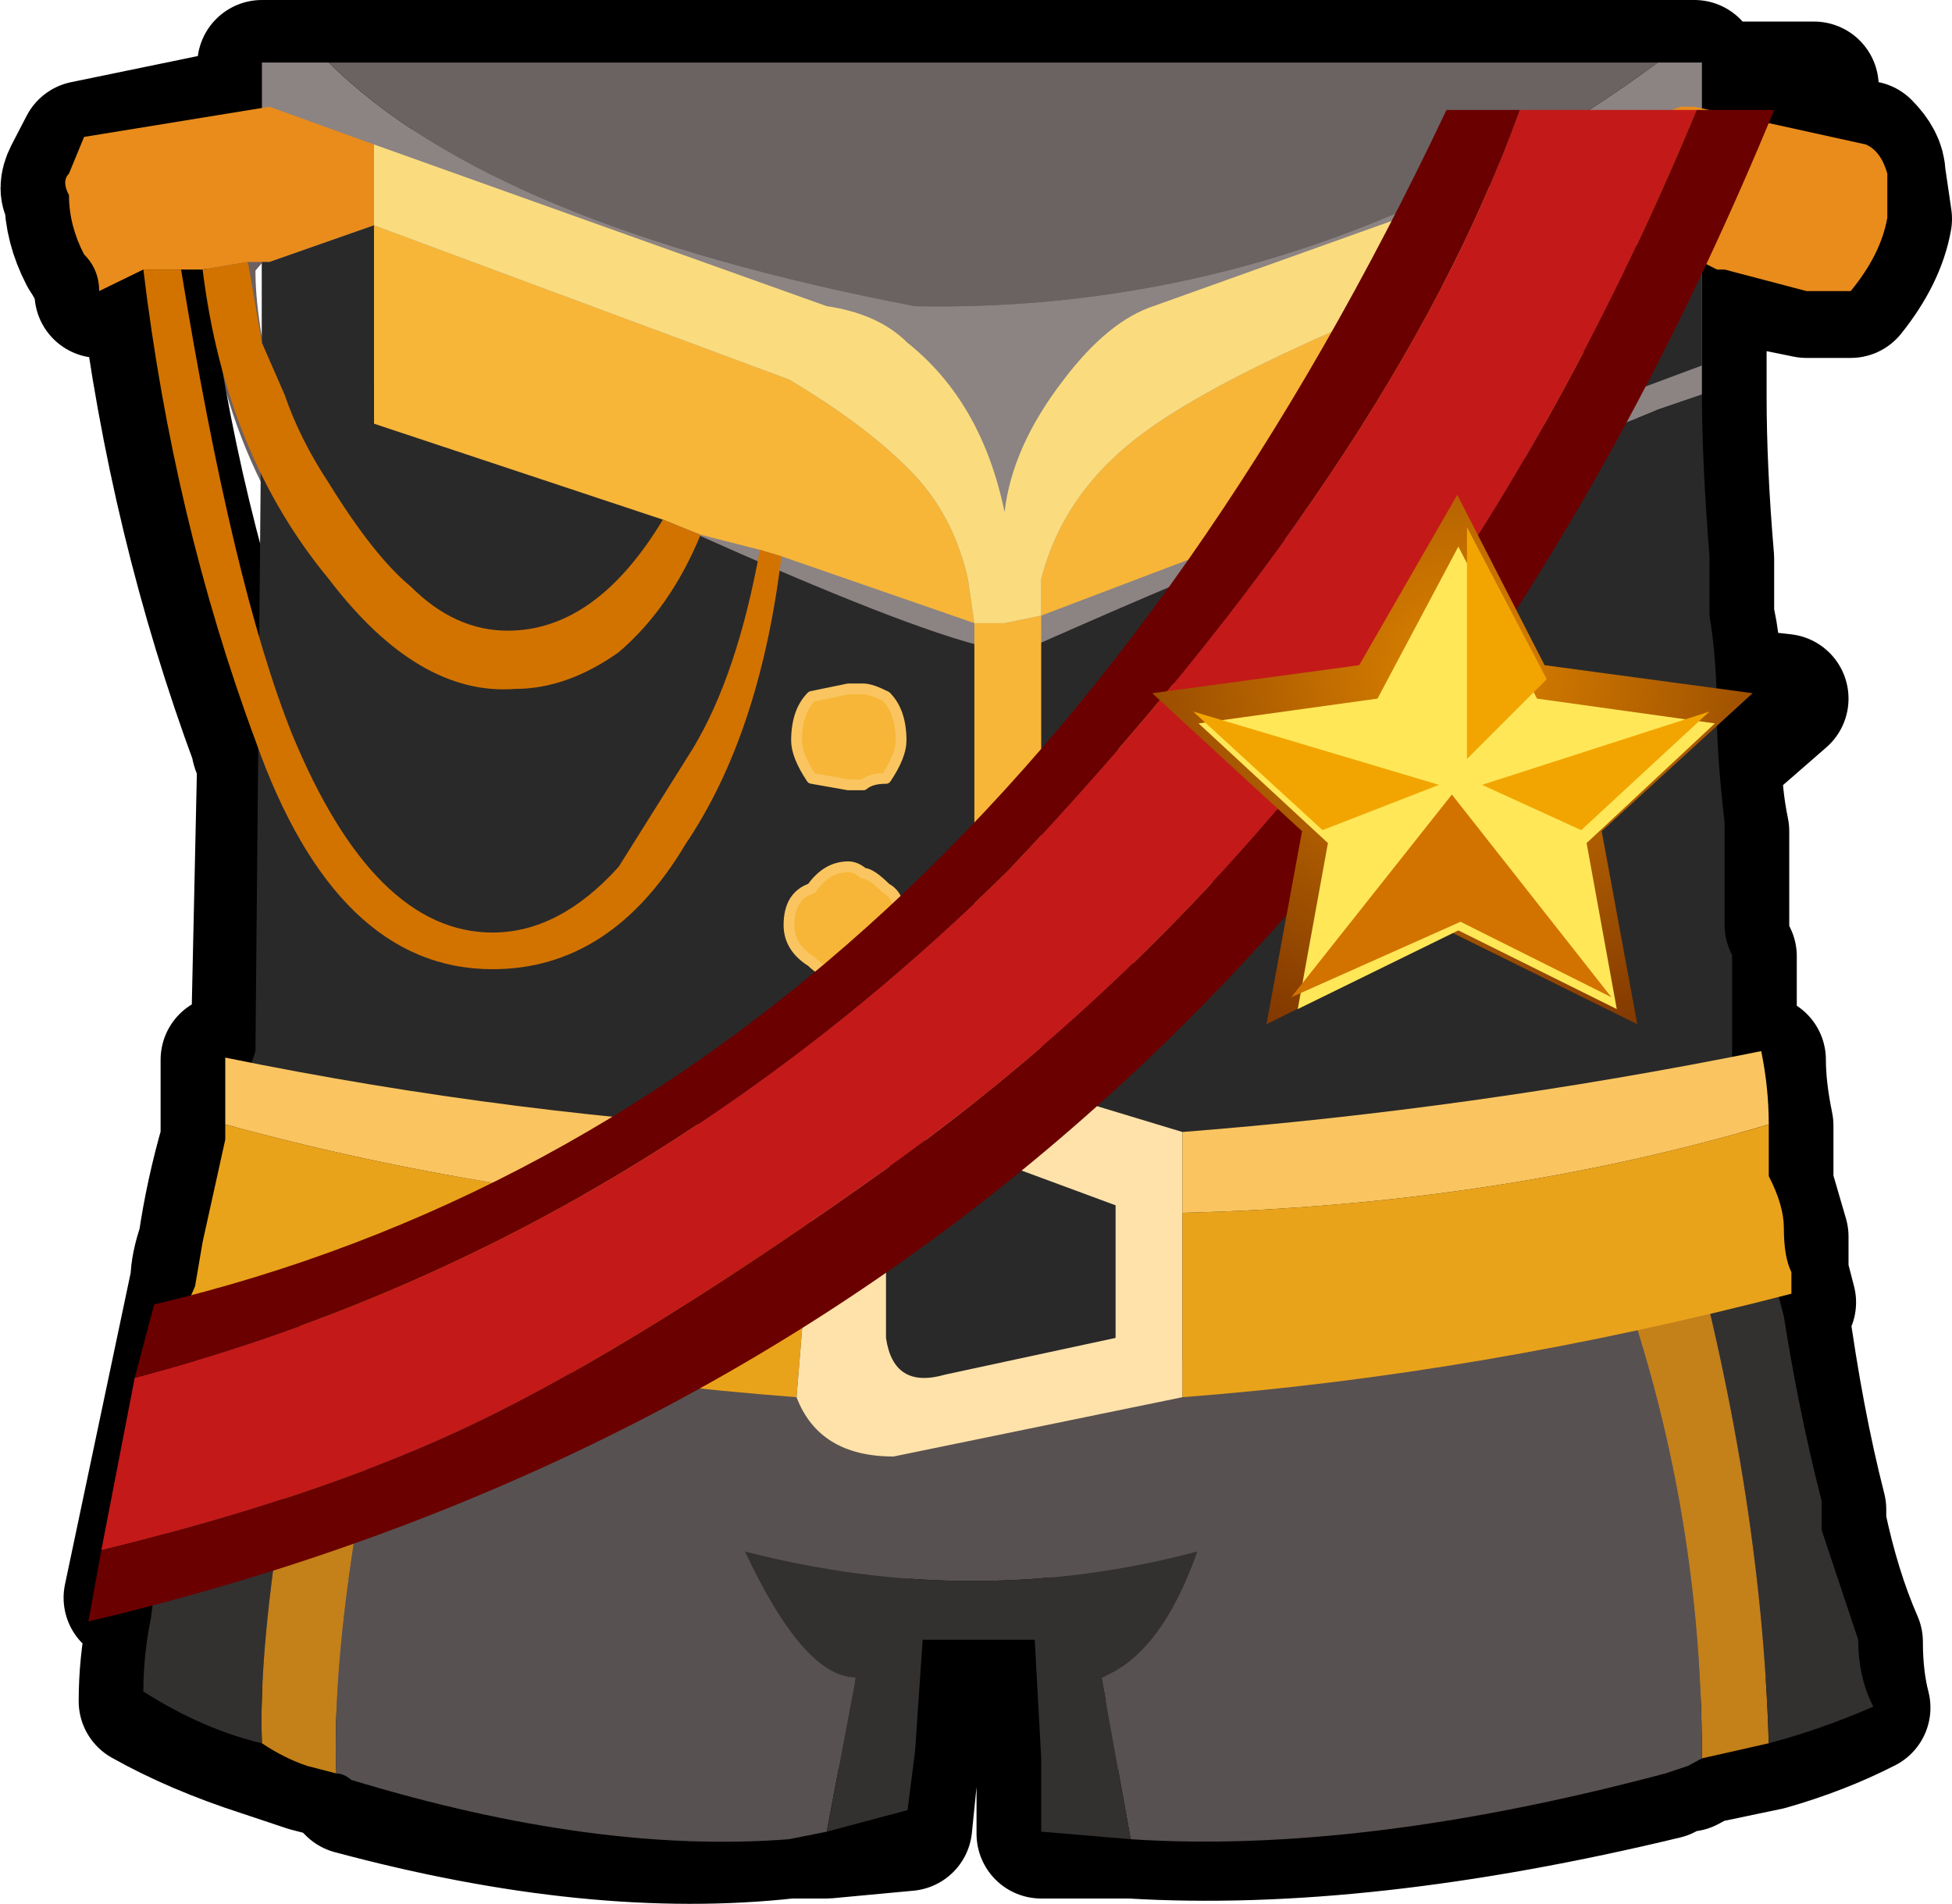 <?xml version="1.0" encoding="UTF-8" standalone="no"?>
<svg xmlns:xlink="http://www.w3.org/1999/xlink" height="88.3px" width="90.55px" xmlns="http://www.w3.org/2000/svg">
  <g transform="matrix(1.0, 0.0, 0.0, 1.0, 3.55, -21.1)">
    <path d="M84.0 31.25 Q83.7 32.95 82.3 34.7 L80.25 34.7 76.8 34.0 75.4 36.4 75.4 37.4 75.4 38.1 75.4 39.45 Q75.4 42.9 75.75 47.0 L75.75 49.7 Q76.1 51.1 76.1 53.15 L79.2 53.5 76.1 56.2 Q76.1 57.95 76.45 59.65 L76.45 60.65 76.45 64.1 Q76.45 64.75 76.8 65.45 L76.8 66.15 76.8 69.2 76.8 70.6 Q77.5 70.25 78.15 70.25 78.15 71.6 78.5 73.3 L78.5 76.05 79.2 78.45 79.2 80.15 79.55 81.5 Q79.2 81.5 78.85 81.85 L79.2 81.85 Q79.9 87.0 80.95 91.1 L80.95 91.75 Q81.6 94.85 82.65 97.25 82.65 98.95 83.0 100.3 80.95 101.35 78.5 102.05 L75.4 102.7 74.75 103.05 Q74.05 103.05 73.7 103.4 59.6 106.8 48.9 106.15 L44.75 106.15 44.75 102.7 44.75 97.25 39.25 97.25 38.9 102.35 38.55 105.8 34.8 106.15 33.05 106.15 Q24.1 107.15 12.75 104.1 L12.05 103.4 10.7 103.05 8.6 102.35 Q5.5 101.35 3.1 100.0 3.1 98.25 3.45 96.55 3.45 95.55 3.8 94.85 3.1 94.85 2.4 95.2 L5.5 80.5 Q5.5 79.8 5.85 78.8 6.2 76.4 6.9 74.0 L6.9 70.25 8.3 70.6 8.3 69.9 8.6 56.2 Q8.3 55.9 8.3 55.55 4.5 45.3 3.1 34.0 L1.05 34.7 Q1.05 34.0 0.35 32.95 -0.35 31.6 -0.35 30.25 -0.7 29.9 -0.35 29.2 L0.35 27.85 8.6 26.15 8.6 24.1 75.05 24.1 Q75.05 24.75 75.4 25.1 L80.6 25.1 79.55 27.15 83.0 27.85 Q83.7 28.55 83.7 29.2 L84.0 31.25 M8.6 43.55 Q6.55 39.45 5.85 34.0 L4.85 34.0 Q6.55 44.95 8.6 51.45 L8.6 43.55 M8.6 36.75 L8.6 33.3 8.3 33.65 Q8.3 35.0 8.6 36.75" fill="#6d6060" fill-rule="evenodd" stroke="none"/>
    <path d="M84.0 31.25 Q83.7 32.95 82.3 34.7 L80.25 34.7 76.8 34.0 75.4 36.4 75.4 37.4 75.4 38.1 75.4 39.45 Q75.4 42.9 75.75 47.0 L75.75 49.7 Q76.1 51.1 76.1 53.15 L79.2 53.5 76.1 56.2 Q76.1 57.95 76.45 59.65 L76.45 60.65 76.45 64.1 Q76.45 64.75 76.8 65.45 L76.8 66.15 76.8 69.2 76.8 70.6 Q77.5 70.25 78.15 70.25 78.15 71.6 78.5 73.3 L78.5 76.05 79.2 78.45 79.2 80.15 79.55 81.5 Q79.2 81.5 78.85 81.85 L79.2 81.85 Q79.9 87.0 80.95 91.1 L80.95 91.75 Q81.6 94.85 82.65 97.25 82.65 98.95 83.0 100.3 80.95 101.35 78.5 102.05 L75.4 102.7 74.75 103.05 Q74.05 103.05 73.7 103.4 59.6 106.8 48.9 106.15 L44.75 106.15 44.75 102.7 44.75 97.25 39.25 97.25 38.9 102.35 38.55 105.8 34.8 106.15 33.05 106.15 Q24.1 107.15 12.75 104.1 L12.05 103.4 10.7 103.05 8.6 102.35 Q5.5 101.35 3.1 100.0 3.1 98.25 3.45 96.55 3.45 95.55 3.8 94.85 3.1 94.85 2.4 95.2 L5.5 80.5 Q5.5 79.8 5.85 78.8 6.2 76.4 6.9 74.0 L6.9 70.25 8.3 70.6 8.3 69.9 8.6 56.2 Q8.3 55.9 8.3 55.55 4.5 45.3 3.1 34.0 L1.05 34.7 Q1.05 34.0 0.35 32.95 -0.35 31.6 -0.35 30.25 -0.7 29.9 -0.35 29.2 L0.35 27.85 8.6 26.15 8.6 24.1 75.05 24.1 Q75.05 24.75 75.4 25.1 L80.6 25.1 79.55 27.15 83.0 27.85 Q83.7 28.55 83.7 29.2 L84.0 31.25 Z" fill="none" stroke="#000000" stroke-linecap="round" stroke-linejoin="round" stroke-width="6.0"/>
    <path d="M73.35 24.0 L75.4 24.0 75.4 25.05 75.4 28.1 75.4 28.45 75.4 36.3 75.4 37.0 75.4 39.4 73.35 40.1 Q70.25 41.45 62.35 43.85 56.8 45.55 43.75 51.35 39.25 51.35 10.0 37.0 L8.6 37.0 8.6 24.0 11.7 24.0 Q19.3 31.55 38.9 35.3 57.5 35.65 73.35 24.0" fill="#8c8383" fill-rule="evenodd" stroke="none"/>
    <path d="M8.6 37.0 L10.0 37.0 Q39.25 51.35 43.75 51.35 56.8 45.55 62.35 43.85 70.25 41.45 73.35 40.1 L75.4 39.4 Q75.4 42.5 75.75 46.9 L75.75 49.65 Q76.1 51.7 76.1 54.45 76.1 56.15 76.45 59.25 L76.45 59.55 76.45 60.6 76.45 64.0 Q76.45 64.7 76.8 65.4 L76.8 66.05 76.8 69.15 76.8 71.55 77.15 73.95 77.85 75.65 Q76.1 76.0 74.4 76.65 L71.65 77.35 70.6 77.7 61.3 80.1 Q50.95 83.15 49.25 86.25 37.9 88.95 37.2 86.6 36.5 83.85 35.15 82.15 33.75 80.4 28.95 79.05 L20.65 76.3 Q19.3 75.65 17.55 75.65 L16.55 75.65 12.75 75.3 6.9 75.3 Q6.9 74.95 7.25 74.25 7.6 71.9 8.3 69.85 L8.6 37.0" fill="#2a2929" fill-rule="evenodd" stroke="none"/>
    <path d="M73.35 24.0 Q57.5 35.65 38.9 35.3 19.3 31.55 11.7 24.0 L73.35 24.0" fill="#6b6262" fill-rule="evenodd" stroke="none"/>
    <path d="M78.5 101.95 L75.4 102.65 Q75.4 89.65 70.6 77.7 L71.65 77.35 74.4 76.65 Q78.15 90.0 78.5 101.95 M12.05 103.35 L10.7 103.0 Q9.65 102.65 8.6 101.95 8.3 94.1 12.75 75.3 L16.55 75.65 Q11.7 94.1 12.05 103.35" fill="#c48019" fill-rule="evenodd" stroke="none"/>
    <path d="M75.4 102.65 L74.75 103.0 73.7 103.35 Q59.6 107.1 48.9 106.4 L47.55 98.9 Q50.3 97.85 52.0 93.05 41.65 95.8 31.0 93.05 33.75 98.9 36.15 98.9 L34.8 106.05 33.05 106.4 Q24.1 107.1 12.75 103.65 12.4 103.35 12.05 103.35 11.7 94.1 16.55 75.65 L17.55 75.65 Q19.3 75.65 20.65 76.3 L28.95 79.05 Q33.75 80.4 35.15 82.15 36.5 83.85 37.2 86.6 37.9 88.95 49.25 86.25 50.95 83.15 61.3 80.1 L70.6 77.7 Q75.4 89.65 75.4 102.65" fill="#585151" fill-rule="evenodd" stroke="none"/>
    <path d="M77.85 75.65 L77.85 77.0 79.2 82.15 Q79.9 86.6 80.95 90.7 L80.95 91.0 80.95 92.05 82.65 97.15 Q82.65 98.9 83.35 100.25 80.95 101.3 78.5 101.95 78.15 90.0 74.4 76.65 76.1 76.0 77.85 75.65 M48.9 106.4 L44.75 106.05 44.75 102.65 44.45 97.15 39.25 97.15 38.9 102.3 38.55 105.05 34.8 106.05 36.15 98.9 Q33.75 98.9 31.0 93.05 41.65 95.8 52.0 93.05 50.3 97.85 47.55 98.9 L48.9 106.4 M8.6 101.95 Q5.85 101.3 3.1 99.55 3.1 97.85 3.45 96.15 L3.8 93.4 4.15 92.05 Q4.15 91.35 4.5 90.7 5.2 84.85 6.55 79.05 L6.55 77.35 Q6.55 76.65 6.9 76.3 L6.9 75.3 12.75 75.3 Q8.3 94.1 8.6 101.95" fill="#333030" fill-rule="evenodd" stroke="none"/>
    <path d="M34.1 73.6 Q34.45 70.5 38.9 69.85 L51.3 73.6 51.3 77.35 51.3 85.9 37.9 88.65 Q34.45 88.65 33.4 85.9 L34.1 77.35 34.1 73.6 M37.55 83.15 Q37.9 85.55 40.3 84.85 L48.2 83.15 48.2 77.0 39.95 73.95 Q37.55 73.95 37.55 76.3 L37.55 83.15" fill="#ffe2aa" fill-rule="evenodd" stroke="none"/>
    <path d="M34.1 73.6 L34.1 77.35 Q20.65 77.0 6.9 73.25 L6.9 70.15 Q20.35 72.9 34.1 73.6 M51.3 77.35 L51.3 73.6 Q64.75 72.55 78.15 69.85 78.5 71.55 78.5 73.25 65.8 77.0 51.3 77.35" fill="#fac560" fill-rule="evenodd" stroke="none"/>
    <path d="M34.1 77.35 L33.4 85.9 Q19.65 84.85 5.2 81.45 L5.5 80.75 5.85 78.7 6.9 73.95 6.9 73.25 Q20.65 77.0 34.1 77.35 M51.3 85.9 L51.3 77.35 Q65.8 77.0 78.5 73.25 L78.5 75.65 Q79.2 77.0 79.2 78.05 79.2 79.4 79.55 80.1 L79.55 81.1 Q65.1 84.85 51.3 85.9" fill="#e9a31b" fill-rule="evenodd" stroke="none"/>
    <path d="M53.05 55.45 L52.7 57.2 51.3 57.5 50.95 57.5 49.25 57.2 Q48.55 56.15 48.55 55.45 48.55 54.1 49.25 53.4 49.95 53.05 50.95 53.05 L51.3 53.05 52.7 53.4 Q53.05 54.1 53.05 55.45" fill="#f7b638" fill-rule="evenodd" stroke="none"/>
    <path d="M53.05 55.45 L52.7 57.2 51.3 57.5 50.95 57.5 49.25 57.2 Q48.55 56.15 48.55 55.45 48.55 54.1 49.25 53.4 49.95 53.05 50.95 53.05 L51.3 53.05 52.7 53.4 Q53.05 54.1 53.05 55.45 Z" fill="none" stroke="#fac560" stroke-linecap="round" stroke-linejoin="round" stroke-width="0.5"/>
    <path d="M51.3 61.6 L52.7 62.3 Q53.05 63.0 53.05 64.0 53.05 65.05 52.7 65.7 52.0 66.4 51.3 66.4 L50.95 66.4 Q49.95 66.4 49.25 65.7 48.55 65.05 48.55 64.0 48.55 63.0 49.25 62.3 49.95 61.6 50.95 61.6 L51.3 61.6" fill="#f7b638" fill-rule="evenodd" stroke="none"/>
    <path d="M51.3 61.6 L52.7 62.3 Q53.05 63.0 53.05 64.0 53.05 65.05 52.7 65.7 52.0 66.4 51.3 66.4 L50.95 66.4 Q49.95 66.4 49.25 65.7 48.55 65.05 48.55 64.0 48.55 63.0 49.25 62.3 49.95 61.6 50.95 61.6 L51.3 61.6 Z" fill="none" stroke="#fac560" stroke-linecap="round" stroke-linejoin="round" stroke-width="0.5"/>
    <path d="M36.5 61.6 Q36.85 61.6 37.55 62.3 38.25 62.65 38.25 64.0 38.25 65.05 37.55 65.7 L36.5 66.4 35.8 66.4 Q34.8 66.4 34.1 65.7 33.05 65.05 33.05 64.0 33.05 62.65 34.1 62.3 34.8 61.3 35.8 61.3 36.15 61.3 36.5 61.6" fill="#f7b638" fill-rule="evenodd" stroke="none"/>
    <path d="M36.5 61.6 Q36.85 61.6 37.55 62.3 38.25 62.65 38.25 64.0 38.25 65.05 37.55 65.7 L36.5 66.4 35.8 66.4 Q34.8 66.4 34.1 65.7 33.05 65.05 33.05 64.0 33.05 62.65 34.1 62.3 34.8 61.3 35.8 61.3 36.15 61.3 36.5 61.6 Z" fill="none" stroke="#fac560" stroke-linecap="round" stroke-linejoin="round" stroke-width="0.5"/>
    <path d="M36.5 53.05 Q36.85 53.05 37.55 53.4 38.25 54.1 38.25 55.45 38.25 56.15 37.55 57.2 36.85 57.2 36.5 57.5 L35.8 57.5 34.1 57.2 Q33.4 56.15 33.4 55.45 33.4 54.1 34.1 53.4 L35.8 53.05 36.5 53.05" fill="#f7b638" fill-rule="evenodd" stroke="none"/>
    <path d="M36.5 53.05 Q36.85 53.05 37.55 53.4 38.25 54.1 38.25 55.45 38.25 56.15 37.55 57.2 36.85 57.2 36.5 57.5 L35.8 57.5 34.1 57.2 Q33.4 56.15 33.4 55.45 33.4 54.1 34.1 53.4 L35.8 53.05 36.5 53.05 Z" fill="none" stroke="#fac560" stroke-linecap="round" stroke-linejoin="round" stroke-width="0.5"/>
    <path d="M69.9 27.8 L74.4 26.05 75.05 26.05 83.0 27.8 Q83.7 28.1 84.0 29.15 L84.0 31.2 Q83.7 32.9 82.3 34.6 L80.25 34.6 76.45 33.6 76.1 33.6 75.4 33.25 69.9 31.9 69.9 27.8 M3.1 33.6 L1.05 34.6 Q1.05 33.6 0.35 32.9 -0.35 31.55 -0.35 30.15 -0.7 29.5 -0.35 29.15 L0.35 27.45 8.95 26.05 13.8 27.8 13.8 31.55 8.95 33.25 8.6 33.25 7.95 33.25 5.85 33.6 4.85 33.6 3.1 33.6" fill="#e98c1b" fill-rule="evenodd" stroke="none"/>
    <path d="M69.9 40.1 L44.75 49.65 44.75 72.55 41.65 72.55 41.65 50.0 32.7 46.9 31.7 46.6 28.95 45.9 27.2 45.2 13.8 40.75 13.8 31.55 33.05 38.7 Q36.5 40.75 38.55 42.8 40.65 44.85 41.35 47.95 L41.65 50.0 43.05 50.0 44.75 49.65 44.75 47.95 Q45.8 43.85 49.6 41.1 54.75 37.35 69.9 31.9 L69.9 40.1" fill="#f7b638" fill-rule="evenodd" stroke="none"/>
    <path d="M13.8 27.8 L34.8 35.3 Q37.2 35.65 38.55 37.0 42.0 39.75 43.05 44.85 43.4 41.8 45.8 38.7 47.85 36.0 49.95 35.3 L67.15 29.15 69.9 27.8 69.9 31.9 Q54.75 37.35 49.6 41.1 45.8 43.85 44.75 47.95 L44.75 49.65 43.05 50.0 41.65 50.0 41.35 47.95 Q40.65 44.85 38.55 42.8 36.5 40.75 33.05 38.7 L13.8 31.55 13.8 27.8" fill="#fadc7e" fill-rule="evenodd" stroke="none"/>
    <path d="M75.4 33.25 L75.4 35.65 75.4 38.05 69.9 40.1 69.9 31.9 75.4 33.25 M13.8 31.55 L13.8 40.75 9.65 39.4 8.6 37.0 8.6 33.25 8.95 33.25 13.8 31.55" fill="#2a2929" fill-rule="evenodd" stroke="none"/>
    <path d="M32.7 46.9 Q31.7 55.15 28.25 60.25 24.8 66.05 19.3 66.05 12.05 66.05 8.3 55.45 4.5 45.2 3.1 33.6 L4.85 33.6 Q7.25 48.3 10.0 55.15 13.8 64.35 19.3 64.35 22.4 64.35 25.15 61.3 L28.6 55.8 Q30.65 52.4 31.7 46.6 L32.7 46.9 M27.2 45.2 L28.95 45.9 Q27.55 49.3 25.15 51.35 22.75 53.05 20.35 53.05 15.85 53.4 11.7 47.95 6.9 42.15 5.85 33.6 L7.95 33.25 8.6 37.0 9.65 39.4 Q10.35 41.45 11.7 43.5 13.8 46.9 15.5 48.3 17.55 50.35 20.0 50.35 24.1 50.35 27.2 45.2" fill="#d27300" fill-rule="evenodd" stroke="none"/>
    <path d="M66.95 26.2 L75.15 26.2 Q62.1 57.7 37.85 75.1 26.25 83.4 18.4 87.15 11.4 90.5 1.15 93.0 L2.7 85.0 Q25.45 79.0 43.25 61.45 61.05 42.6 66.95 26.2" fill="#c41919" fill-rule="evenodd" stroke="none"/>
    <path d="M2.7 85.0 L3.6 81.6 Q41.6 72.6 63.55 26.2 L66.95 26.2 Q61.05 42.6 43.25 61.45 25.45 79.0 2.7 85.0 M75.15 26.2 L78.75 26.2 Q55.2 83.4 0.55 96.3 L1.15 93.0 Q11.4 90.5 18.4 87.15 26.25 83.4 37.85 75.1 62.1 57.7 75.15 26.2" fill="#6b0000" fill-rule="evenodd" stroke="none"/>
    <path d="M70.75 59.65 L72.4 68.6 63.8 64.35 55.2 68.6 56.85 59.65 49.9 53.25 59.5 51.95 64.05 44.05 68.1 51.95 77.75 53.25 70.75 59.65" fill="url(#gradient0)" fill-rule="evenodd" stroke="none"/>
    <path d="M76.0 54.65 L70.05 60.2 71.45 67.9 64.1 64.25 56.65 67.9 58.05 60.2 52.05 54.65 60.35 53.5 64.1 46.45 67.75 53.5 76.0 54.65" fill="#ffe758" fill-rule="evenodd" stroke="none"/>
    <path d="M57.8 59.6 L51.8 54.1 63.2 57.5 57.8 59.6" fill="#f2a500" fill-rule="evenodd" stroke="none"/>
    <path d="M75.75 54.1 L69.8 59.6 65.2 57.5 75.75 54.1" fill="#f2a500" fill-rule="evenodd" stroke="none"/>
    <path d="M64.2 63.85 L56.35 67.35 63.8 57.95 71.2 67.35 64.2 63.85" fill="#d27300" fill-rule="evenodd" stroke="none"/>
    <path d="M64.5 45.55 L68.2 52.6 64.5 56.3 64.5 45.55" fill="#f2a500" fill-rule="evenodd" stroke="none"/>
  </g>
  <defs>
    <radialGradient cx="0" cy="0" gradientTransform="matrix(0.024, 0.0, 0.0, -0.022, 64.3, 52.1)" gradientUnits="userSpaceOnUse" id="gradient0" r="819.2" spreadMethod="pad">
      <stop offset="0.0" stop-color="#de8500"/>
      <stop offset="1.0" stop-color="#833900"/>
    </radialGradient>
  </defs>
</svg>

